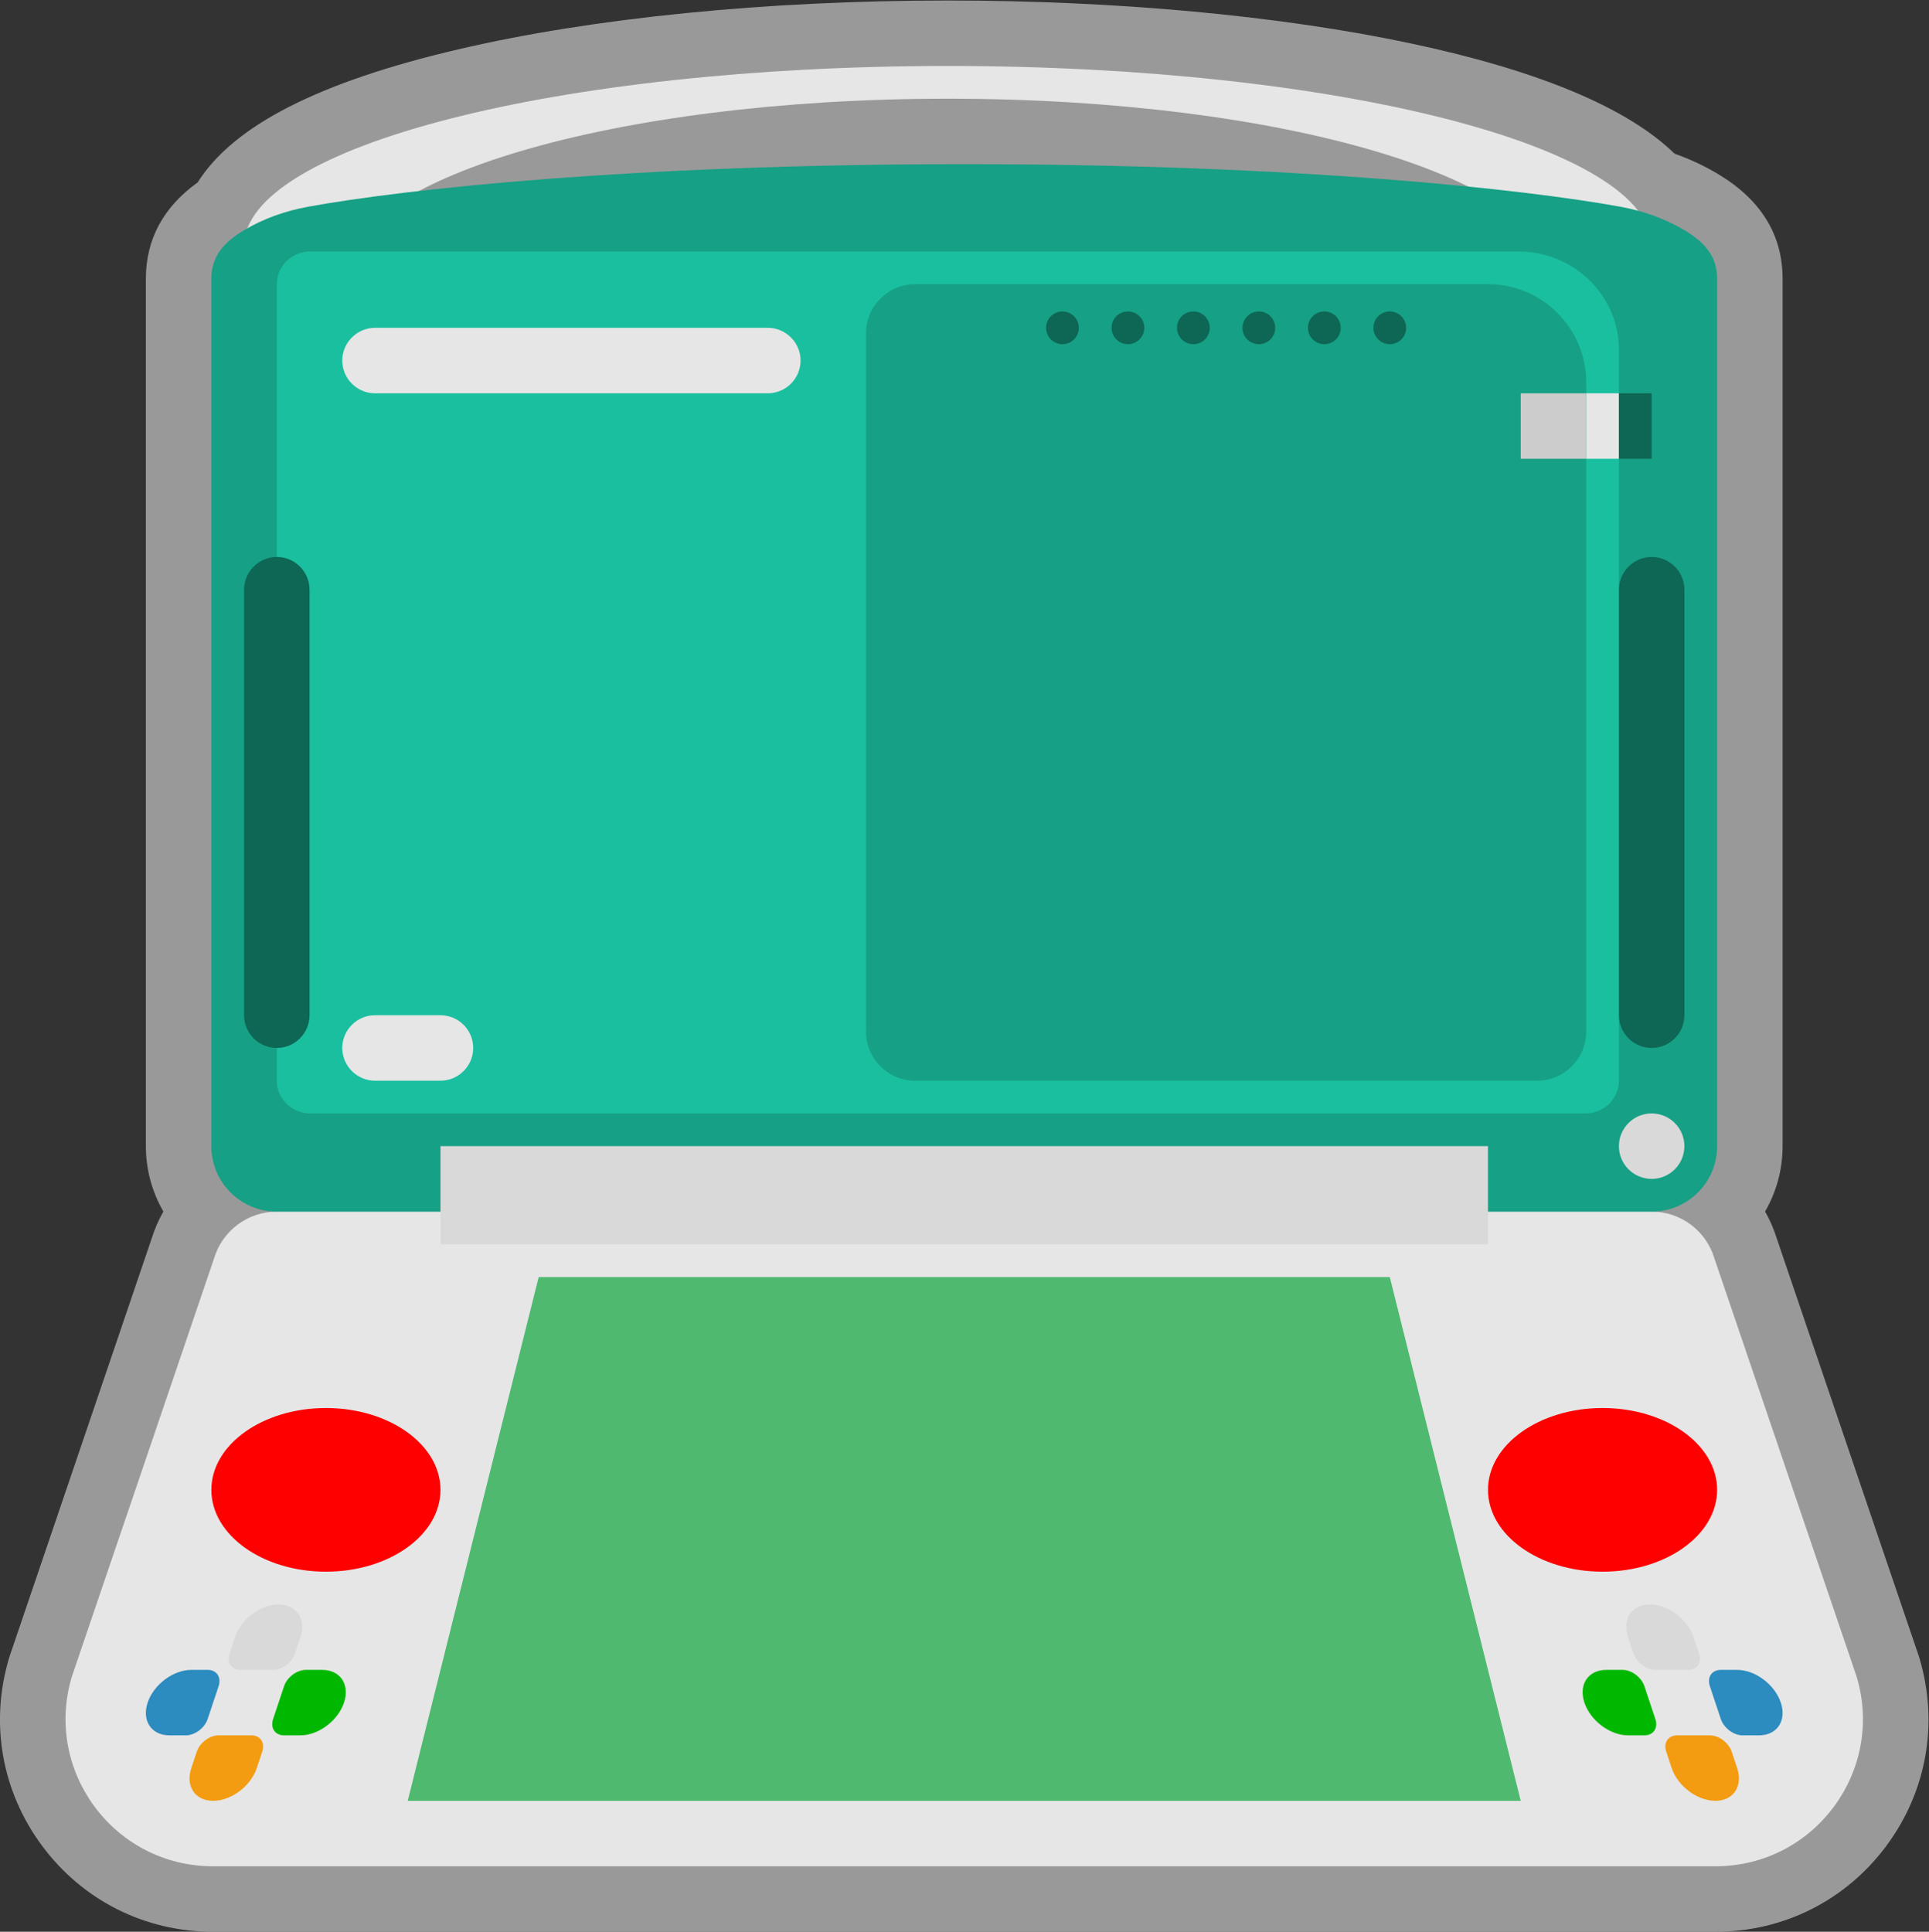 <?xml version="1.0" encoding="UTF-8" standalone="no"?>
<svg
   xmlns:dc="http://purl.org/dc/elements/1.1/"
   xmlns:cc="http://creativecommons.org/ns#"
   xmlns:rdf="http://www.w3.org/1999/02/22-rdf-syntax-ns#"
   xmlns:svg="http://www.w3.org/2000/svg"
   xmlns="http://www.w3.org/2000/svg"
   viewBox="0 0 314.208 314.666"
   height="314.666"
   width="314.208"
   xml:space="preserve"
   id="svg2"
   version="1.1"><rect x="0" y="0" width="314.208" height="314.666" fill="#333333" stroke="none"/><defs
     id="defs6"><clipPath
       id="clipPath18"
       clipPathUnits="userSpaceOnUse"><path
         id="path16"
         d="M 0,256 H 256 V 0 H 0 Z" /></clipPath><clipPath
       id="clipPath26"
       clipPathUnits="userSpaceOnUse"><path
         id="path24"
         d="M 10.172,248 H 245.828 V 12 H 10.172 Z" /></clipPath></defs><g
     transform="matrix(1.333,0,0,-1.333,-13.563,330.666)"
     id="g10"><g
       id="g12"><g
         clip-path="url(#clipPath18)"
         id="g14"><g
           id="g20"><g
             id="g22" /><g
             id="g34"><g
               style="opacity:0.5"
               id="g32"
               clip-path="url(#clipPath26)"><g
                 id="g30"
                 transform="translate(244.711,45.471)"><path
                   id="path28"
                   style="fill:#ffffff;fill-opacity:1;fill-rule:nonzero;stroke:none"
                   d="m 0,0 -0.042,0.14 -0.047,0.137 -17.347,51.012 c -0.358,1.153 -0.835,2.241 -1.415,3.253 1.361,2.352 2.14,5.08 2.14,7.987 v 106 c 0,5.316 -2.606,9.592 -7.748,12.71 -1.687,1.022 -3.513,1.884 -5.454,2.574 -5.783,5.628 -16.607,10.155 -32.242,13.476 -15.908,3.379 -35.992,5.24 -56.556,5.24 -22.101,0 -43.331,-2.115 -59.779,-5.957 -17.03,-3.978 -27.517,-9.319 -31.891,-16.269 -4.202,-3.018 -6.33,-6.971 -6.33,-11.774 v -106 c 0,-2.907 0.779,-5.635 2.14,-7.987 -0.579,-1.012 -1.057,-2.1 -1.415,-3.253 L -233.333,0.277 -233.38,0.14 -233.422,0 c -2.385,-7.951 -0.911,-16.331 4.044,-22.991 4.955,-6.66 12.558,-10.48 20.859,-10.48 h 183.616 c 8.3,0 15.904,3.82 20.859,10.48 C 0.911,-16.331 2.386,-7.951 0,0" /></g></g></g></g><g
           transform="translate(219.808,20)"
           id="g36"><path
             id="path38"
             style="fill:#e6e6e6;fill-opacity:1;fill-rule:nonzero;stroke:none"
             d="m 0,0 h -183.615 c -12.057,0 -20.706,11.623 -17.241,23.172 l 17.386,51.127 c 1.015,3.384 4.13,5.701 7.662,5.701 h 168 c 3.534,0 6.648,-2.317 7.663,-5.701 L 17.24,23.172 C 20.705,11.623 12.058,0 0,0" /></g><g
           transform="translate(126,240)"
           id="g40"><path
             id="path42"
             style="fill:#e6e6e6;fill-opacity:1;fill-rule:nonzero;stroke:none"
             d="m 0,0 c -47.497,0 -86,-9.85 -86,-22 0,-5.443 7.743,-10.42 20.543,-14.261 -5.446,3.064 -8.543,6.554 -8.543,10.261 0,12.15 33.131,22 74,22 40.869,0 74,-9.85 74,-22 0,-3.707 -3.098,-7.197 -8.544,-10.261 C 78.257,-32.42 86,-27.443 86,-22 86,-9.85 47.496,0 0,0" /></g><g
           transform="translate(216.103,219.869)"
           id="g44"><path
             id="path46"
             style="fill:#16a085;fill-opacity:1;fill-rule:nonzero;stroke:none"
             d="m 0,0 c -2.441,1.48 -5.166,2.428 -7.976,2.939 -11.583,2.106 -39.381,5.192 -80.128,5.192 -40.746,0 -68.545,-3.086 -80.127,-5.192 -2.81,-0.511 -5.535,-1.459 -7.976,-2.939 -2.243,-1.361 -3.897,-3.029 -3.897,-5.869 v -106 c 0,-4.418 3.582,-8 8,-8 h 168 c 4.418,0 8,3.582 8,8 v 106 C 3.896,-3.029 2.243,-1.361 0,0" /></g><g
           transform="translate(44,213.332)"
           id="g48"><path
             id="path50"
             style="fill:#1abf9f;fill-opacity:1;fill-rule:nonzero;stroke:none"
             d="m 0,0 v -97.332 c 0,-2.209 1.835,-4 4.1,-4 h 155.8 c 2.264,0 4.1,1.791 4.1,4 V -72 v 4 60 c 0,6.627 -5.507,12 -12.3,12 H 4.1 C 1.835,4 0,2.209 0,0" /></g><g
           transform="translate(198,116)"
           id="g52"><path
             id="path54"
             style="fill:#16a085;fill-opacity:1;fill-rule:nonzero;stroke:none"
             d="m 0,0 h -76 c -3.313,0 -6,2.687 -6,6 v 85.332 c 0,3.313 2.687,6 6,6 h 70 c 6.627,0 12,-5.374 12,-12 V 6 C 6,2.687 3.313,0 0,0" /></g><g
           transform="translate(150,208)"
           id="g56"><path
             id="path58"
             style="fill:#0e6654;fill-opacity:1;fill-rule:nonzero;stroke:none"
             d="m 0,0 c 0,-1.104 -0.896,-2 -2,-2 -1.104,0 -2,0.896 -2,2 0,1.104 0.896,2 2,2 1.104,0 2,-0.896 2,-2" /></g><g
           transform="translate(158,208)"
           id="g60"><path
             id="path62"
             style="fill:#0e6654;fill-opacity:1;fill-rule:nonzero;stroke:none"
             d="m 0,0 c 0,-1.104 -0.896,-2 -2,-2 -1.104,0 -2,0.896 -2,2 0,1.104 0.896,2 2,2 1.104,0 2,-0.896 2,-2" /></g><g
           transform="translate(166,208)"
           id="g64"><path
             id="path66"
             style="fill:#0e6654;fill-opacity:1;fill-rule:nonzero;stroke:none"
             d="m 0,0 c 0,-1.104 -0.896,-2 -2,-2 -1.104,0 -2,0.896 -2,2 0,1.104 0.896,2 2,2 1.104,0 2,-0.896 2,-2" /></g><g
           transform="translate(174,208)"
           id="g68"><path
             id="path70"
             style="fill:#0e6654;fill-opacity:1;fill-rule:nonzero;stroke:none"
             d="m 0,0 c 0,-1.104 -0.896,-2 -2,-2 -1.104,0 -2,0.896 -2,2 0,1.104 0.896,2 2,2 1.104,0 2,-0.896 2,-2" /></g><g
           transform="translate(182,208)"
           id="g72"><path
             id="path74"
             style="fill:#0e6654;fill-opacity:1;fill-rule:nonzero;stroke:none"
             d="m 0,0 c 0,-1.104 -0.896,-2 -2,-2 -1.104,0 -2,0.896 -2,2 0,1.104 0.896,2 2,2 1.104,0 2,-0.896 2,-2" /></g><g
           transform="translate(142,208)"
           id="g76"><path
             id="path78"
             style="fill:#0e6654;fill-opacity:1;fill-rule:nonzero;stroke:none"
             d="m 0,0 c 0,-1.104 -0.896,-2 -2,-2 -1.104,0 -2,0.896 -2,2 0,1.104 0.896,2 2,2 1.104,0 2,-0.896 2,-2" /></g><path
           id="path80"
           style="fill:#d9d9d9;fill-opacity:1;fill-rule:nonzero;stroke:none"
           d="M 192,96 H 64 v 12 h 128 z" /><path
           id="path82"
           style="fill:#e6e6e6;fill-opacity:1;fill-rule:nonzero;stroke:none"
           d="m 208,192 h -4 v 8 h 4 z" /><path
           id="path84"
           style="fill:#cccccc;fill-opacity:1;fill-rule:nonzero;stroke:none"
           d="m 204,192 h -8 v 8 h 8 z" /><path
           id="path86"
           style="fill:#0e6654;fill-opacity:1;fill-rule:nonzero;stroke:none"
           d="m 208,192 h 4 v 8 h -4 z" /><g
           transform="translate(212,120)"
           id="g88"><path
             id="path90"
             style="fill:#0e6654;fill-opacity:1;fill-rule:nonzero;stroke:none"
             d="m 0,0 v 0 c -2.2,0 -4,1.8 -4,4 v 52 c 0,2.2 1.8,4 4,4 2.2,0 4,-1.8 4,-4 V 4 C 4,1.8 2.2,0 0,0" /></g><g
           transform="translate(44,120)"
           id="g92"><path
             id="path94"
             style="fill:#0e6654;fill-opacity:1;fill-rule:nonzero;stroke:none"
             d="m 0,0 v 0 c -2.2,0 -4,1.8 -4,4 v 52 c 0,2.2 1.8,4 4,4 2.2,0 4,-1.8 4,-4 V 4 C 4,1.8 2.2,0 0,0" /></g><g
           transform="translate(104,200)"
           id="g96"><path
             id="path98"
             style="fill:#e6e6e6;fill-opacity:1;fill-rule:nonzero;stroke:none"
             d="m 0,0 h -48 c -2.2,0 -4,1.8 -4,4 0,2.2 1.8,4 4,4 H 0 C 2.2,8 4,6.2 4,4 4,1.8 2.2,0 0,0" /></g><g
           transform="translate(64,116)"
           id="g100"><path
             id="path102"
             style="fill:#e6e6e6;fill-opacity:1;fill-rule:nonzero;stroke:none"
             d="m 0,0 h -8 c -2.2,0 -4,1.8 -4,4 0,2.2 1.8,4 4,4 H 0 C 2.2,8 4,6.2 4,4 4,1.8 2.2,0 0,0" /></g><g
           transform="translate(216,108)"
           id="g104"><path
             id="path106"
             style="fill:#d9d9d9;fill-opacity:1;fill-rule:nonzero;stroke:none"
             d="m 0,0 c 0,-2.209 -1.791,-4 -4,-4 -2.209,0 -4,1.791 -4,4 0,2.209 1.791,4 4,4 2.209,0 4,-1.791 4,-4" /></g><g
           transform="translate(196,28)"
           id="g108"><path
             id="path110"
             style="fill:#4eb96f;fill-opacity:1;fill-rule:nonzero;stroke:none"
             d="m 0,0 h -136 l 16,64 h 104 z" /></g><g
           transform="translate(64,66)"
           id="g112"><path
             id="path114"
             style="fill:#ff0000;fill-opacity:1;fill-rule:nonzero;stroke:none"
             d="m 0,0 c 0,-5.522 -6.268,-10 -14,-10 -7.732,0 -14,4.478 -14,10 0,5.522 6.268,10 14,10 C -6.268,10 0,5.522 0,0" /></g><g
           transform="translate(46.884,48)"
           id="g116"><path
             id="path118"
             style="fill:#d9d9d9;fill-opacity:1;fill-rule:nonzero;stroke:none"
             d="M 0,0 C 0.736,2.209 -0.458,4 -2.667,4 -4.876,4 -7.264,2.209 -8,0 c -0.102,-0.304 -0.513,-1.539 -0.667,-2 -0.368,-1.104 0.229,-2 1.334,-2 h 4 c 1.104,0 2.298,0.896 2.666,2 0.154,0.461 0.565,1.696 0.667,2" /></g><g
           transform="translate(33.551,32)"
           id="g120"><path
             id="path122"
             style="fill:#f39b11;fill-opacity:1;fill-rule:nonzero;stroke:none"
             d="M 0,0 C -0.736,-2.209 0.458,-4 2.667,-4 4.876,-4 7.264,-2.209 8,0 8.102,0.304 8.513,1.539 8.667,2 9.035,3.104 8.438,4 7.333,4 h -4 C 2.229,4 1.035,3.104 0.667,2 0.513,1.539 0.102,0.304 0,0" /></g><g
           transform="translate(46.884,36)"
           id="g124"><path
             id="path126"
             style="fill:#00b800;fill-opacity:1;fill-rule:nonzero;stroke:none"
             d="M 0,0 C 2.209,0 4.597,1.791 5.333,4 6.07,6.209 4.876,8 2.667,8 h -2 C -0.438,8 -1.632,7.104 -2,6 -2.368,4.896 -2.965,3.104 -3.333,2 -3.702,0.896 -3.104,0 -2,0 Z" /></g><g
           transform="translate(33.551,44)"
           id="g128"><path
             id="path130"
             style="fill:#2c8bbf;fill-opacity:1;fill-rule:nonzero;stroke:none"
             d="m 0,0 c -2.209,0 -4.597,-1.791 -5.333,-4 -0.737,-2.209 0.457,-4 2.666,-4 h 2 C 0.438,-8 1.632,-7.104 2,-6 2.368,-4.896 2.965,-3.104 3.333,-2 3.702,-0.896 3.104,0 2,0 Z" /></g><g
           transform="translate(192,66)"
           id="g132"><path
             id="path134"
             style="fill:#ff0000;fill-opacity:1;fill-rule:nonzero;stroke:none"
             d="m 0,0 c 0,-5.522 6.268,-10 14,-10 7.732,0 14,4.478 14,10 C 28,5.522 21.732,10 14,10 6.268,10 0,5.522 0,0" /></g><g
           transform="translate(209.116,48)"
           id="g136"><path
             id="path138"
             style="fill:#d9d9d9;fill-opacity:1;fill-rule:nonzero;stroke:none"
             d="M 0,0 C -0.736,2.209 0.457,4 2.666,4 4.875,4 7.264,2.209 8,0 8.101,-0.304 8.513,-1.539 8.666,-2 9.034,-3.104 8.438,-4 7.333,-4 h -4 C 2.229,-4 1.034,-3.104 0.666,-2 0.513,-1.539 0.101,-0.304 0,0" /></g><g
           transform="translate(222.449,32)"
           id="g140"><path
             id="path142"
             style="fill:#f39b11;fill-opacity:1;fill-rule:nonzero;stroke:none"
             d="m 0,0 c 0.736,-2.209 -0.458,-4 -2.667,-4 -2.209,0 -4.597,1.791 -5.333,4 -0.102,0.304 -0.514,1.539 -0.667,2 -0.368,1.104 0.229,2 1.334,2 h 4 C -2.229,4 -1.035,3.104 -0.667,2 -0.514,1.539 -0.102,0.304 0,0" /></g><g
           transform="translate(209.116,36)"
           id="g144"><path
             id="path146"
             style="fill:#00b800;fill-opacity:1;fill-rule:nonzero;stroke:none"
             d="m 0,0 c -2.21,0 -4.598,1.791 -5.334,4 -0.736,2.209 0.458,4 2.667,4 h 2 C 0.437,8 1.632,7.104 2,6 2.368,4.896 2.965,3.104 3.333,2 3.701,0.896 3.104,0 2,0 Z" /></g><g
           transform="translate(222.449,44)"
           id="g148"><path
             id="path150"
             style="fill:#2c8bbf;fill-opacity:1;fill-rule:nonzero;stroke:none"
             d="M 0,0 C 2.209,0 4.597,-1.791 5.333,-4 6.069,-6.209 4.876,-8 2.667,-8 h -2 c -1.104,0 -2.299,0.896 -2.667,2 -0.368,1.104 -0.965,2.896 -1.333,4 -0.368,1.104 0.229,2 1.333,2 z" /></g></g></g></g></svg>